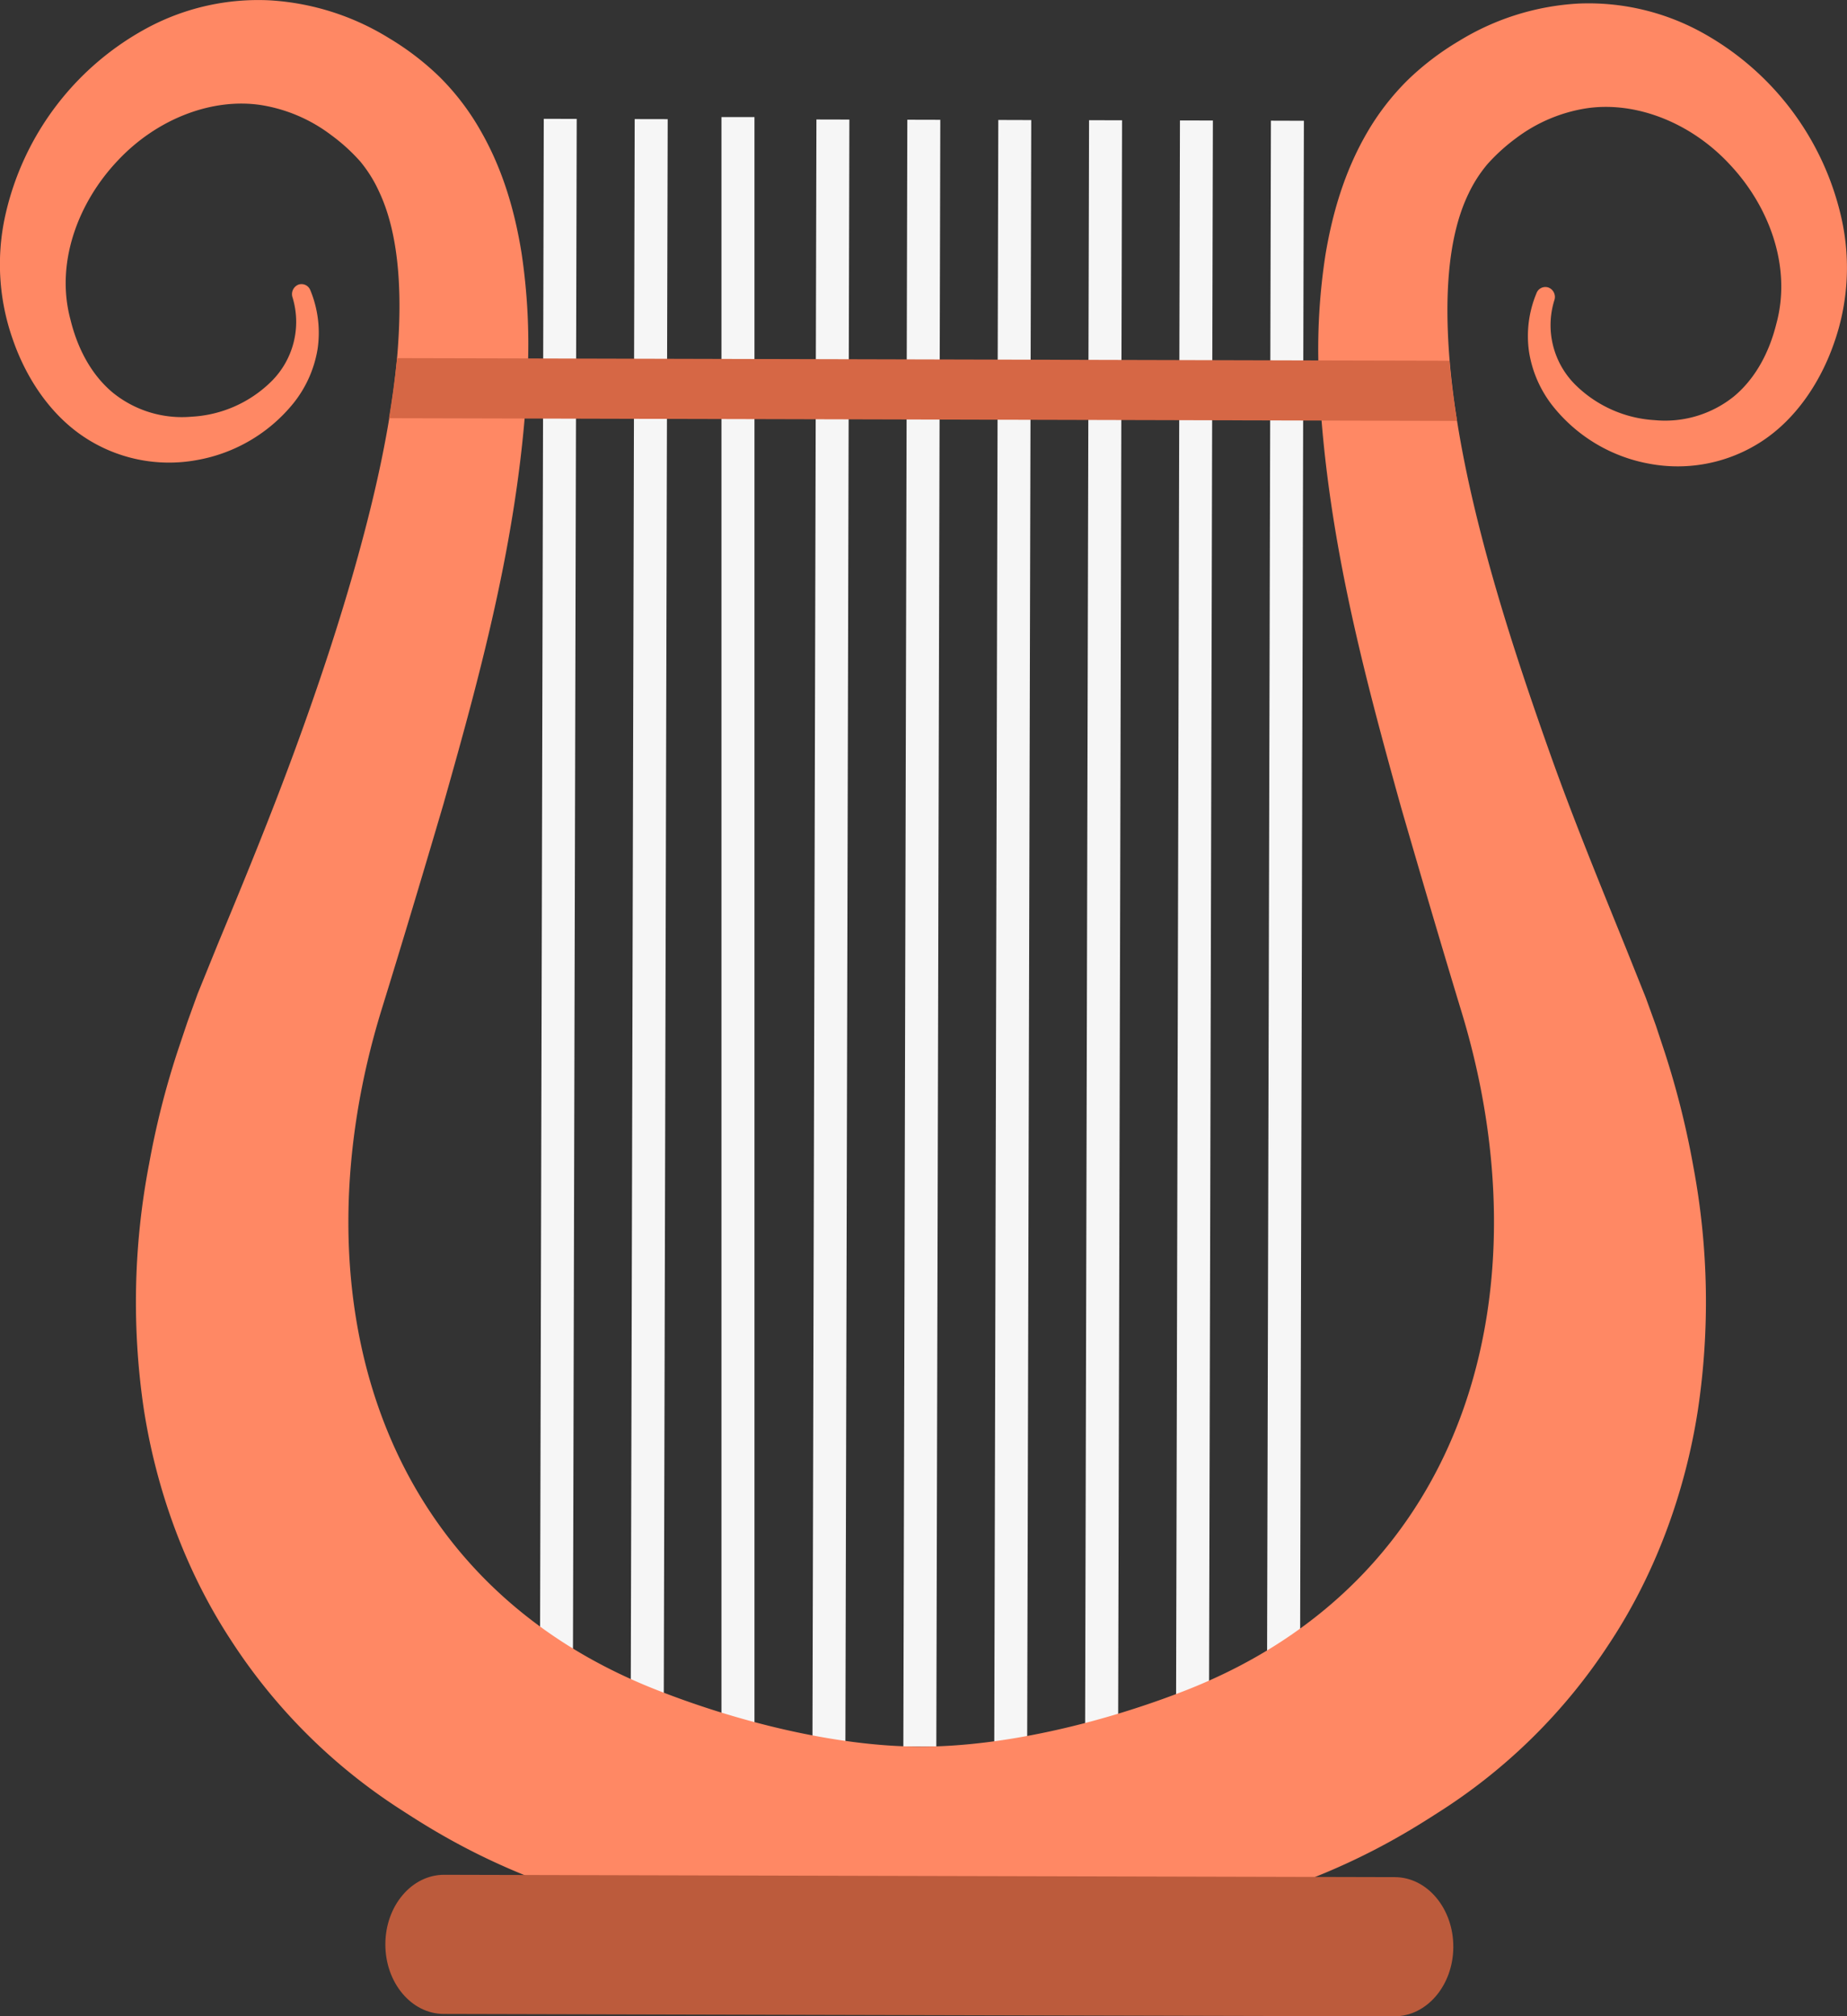 <svg id="Ebene_1" data-name="Ebene 1" xmlns="http://www.w3.org/2000/svg" viewBox="0 0 549.57 600"><rect x="0" y="0" width="549.57" height="600" fill="#333333" stroke="none"/><rect x="57.46" y="272.8" width="484.1" height="9.81" transform="translate(-4.15 576.52) rotate(-89.86)" style="fill:#f6f6f6"/><polygon points="297.04 35.7 295.84 519.8 305.63 519.84 306.84 35.73 297.04 35.7" style="fill:#f6f6f6"/><rect x="111.54" y="272.93" width="484.1" height="9.82" transform="translate(49.66 630.74) rotate(-89.86)" style="fill:#f6f6f6"/><rect x="138.58" y="273.01" width="484.1" height="9.8" transform="translate(76.56 657.85) rotate(-89.86)" style="fill:#f6f6f6"/><polygon points="378.16 35.91 376.95 520.01 386.77 520.04 387.97 35.94 378.16 35.91" style="fill:#f6f6f6"/><rect x="30.42" y="272.73" width="484.1" height="9.8" transform="translate(-31.06 549.41) rotate(-89.86)" style="fill:#f6f6f6"/><rect x="3.36" y="272.66" width="484.09" height="9.82" transform="matrix(0, -1, 1, 0, -57.99, 522.29)" style="fill:#f6f6f6"/><polygon points="188.85 35.44 187.64 519.53 197.47 519.58 198.67 35.46 188.85 35.44" style="fill:#f6f6f6"/><rect x="-50.72" y="272.54" width="484.1" height="9.8" transform="translate(-111.8 468.07) rotate(-89.86)" style="fill:#f6f6f6"/><path d="M529.12,347.42a254.59,254.59,0,0,0-8.49-34.06l-2.71-8.19-3-8.28-5.94-14.83c-7.81-19.3-15.63-38.34-22.48-57.63s-13.3-38.55-18.59-57.91-9.49-38.82-11.24-57.8c-1.65-18.78-1-37.58,5.46-51a40.44,40.44,0,0,1,5.68-8.88,55.88,55.88,0,0,1,8.6-7.79,46.76,46.76,0,0,1,20.8-8.81c14.63-2.21,31.17,4.18,42.8,16.81,11.68,12.45,18.36,30.45,13.76,47.28-2.16,8.73-6.36,16.46-12.71,21.7a32.66,32.66,0,0,1-23.44,7,36.67,36.67,0,0,1-23.68-10.55,25,25,0,0,1-6.21-25.19,3,3,0,0,0-1.84-3.75,2.82,2.82,0,0,0-3.47,1.65l-.09.23a33.07,33.07,0,0,0-2.16,17.21,34.75,34.75,0,0,0,7.06,16.17A47.49,47.49,0,0,0,516,138a45.71,45.71,0,0,0,33.64-6.81c10.21-6.76,17.31-17.71,21.22-28.89a67.32,67.32,0,0,0,2.41-36.79A84.13,84.13,0,0,0,530.72,9.17a70.07,70.07,0,0,0-35.86-8.11,75.9,75.9,0,0,0-35.48,11.11,82.19,82.19,0,0,0-15.05,11.41,74.63,74.63,0,0,0-12.46,16.09c-6.73,11.64-10.27,24.17-12.27,36.19a183.71,183.71,0,0,0-2,35.36c1.85,45.89,13.05,87.83,24.5,129,5.94,20.5,11.91,40.86,18,60.89,25,82.17,2.72,168.63-81.94,201.85-23.74,9.31-53.62,16.85-79.23,16.79s-55.45-7.76-79.13-17.19c-84.5-33.63-106.32-120.2-81-202.25,6.19-20,12.27-40.33,18.3-60.8,11.66-41.11,23.08-83,25.13-128.86a182.83,182.83,0,0,0-1.83-35.39c-1.93-12-5.41-24.56-12.11-36.24A74,74,0,0,0,156,22.87a81.68,81.68,0,0,0-15-11.5A76,76,0,0,0,105.54.1,69.85,69.85,0,0,0,69.62,8,84.16,84.16,0,0,0,26.79,64.12,67.12,67.12,0,0,0,29,100.93c3.84,11.19,10.87,22.16,21.08,29a45.7,45.7,0,0,0,33.58,7,47.58,47.58,0,0,0,28.92-17,34.78,34.78,0,0,0,7.15-16.15,33.27,33.27,0,0,0-2.08-17.2l-.1-.23a2.81,2.81,0,0,0-3.46-1.68,3.05,3.05,0,0,0-1.85,3.76,24.94,24.94,0,0,1-6.35,25.14A36.54,36.54,0,0,1,82.21,124a32.64,32.64,0,0,1-23.43-7.16c-6.31-5.26-10.47-13-12.6-21.76-4.53-16.84,2.27-34.8,14-47.21C71.87,35.33,88.43,29,103.05,31.29a46.67,46.67,0,0,1,20.76,8.94A54.58,54.58,0,0,1,132.37,48,39.55,39.55,0,0,1,138,57c6.36,13.41,7,32.21,5.23,51-1.87,19-6.21,38.42-11.56,57.73s-11.79,38.64-18.84,57.83S98,261.76,90,281l-6,14.79L81,304.08l-2.75,8.19a249.29,249.29,0,0,0-8.65,34A217.74,217.74,0,0,0,67.9,418.6C71.57,443,80.33,467.37,94,488.18a169,169,0,0,0,50.88,50.57c19.53,12.68,62.69,39,153.92,39.23s134.56-25.88,154.12-38.47A168.29,168.29,0,0,0,504,489.18c13.74-20.72,22.61-45,26.4-69.44A217.82,217.82,0,0,0,529.12,347.42Z" transform="translate(-25.22 0)" style="fill:#ff8864"/><path d="M456.51,107.35l-39-.09-235.22-.6-39-.09c0,.46,0,.92-.08,1.38-.55,5.48-1.34,11-2.25,16.5l40.28.1,237.22.6,40.28.1c-.87-5.55-1.66-11-2.14-16.53C456.59,108.27,456.56,107.81,456.51,107.35Z" transform="translate(-25.22 0)" style="fill:#d66745"/><path d="M440.25,558.59l-282.9-.7c-9.63,0-17.45,9.24-17.47,20.67s7.74,20.71,17.36,20.74l282.91.7c9.63,0,17.47-9.24,17.5-20.65S449.89,558.61,440.25,558.59Z" transform="translate(-25.22 0)" style="fill:#bc5b3c"/></svg>